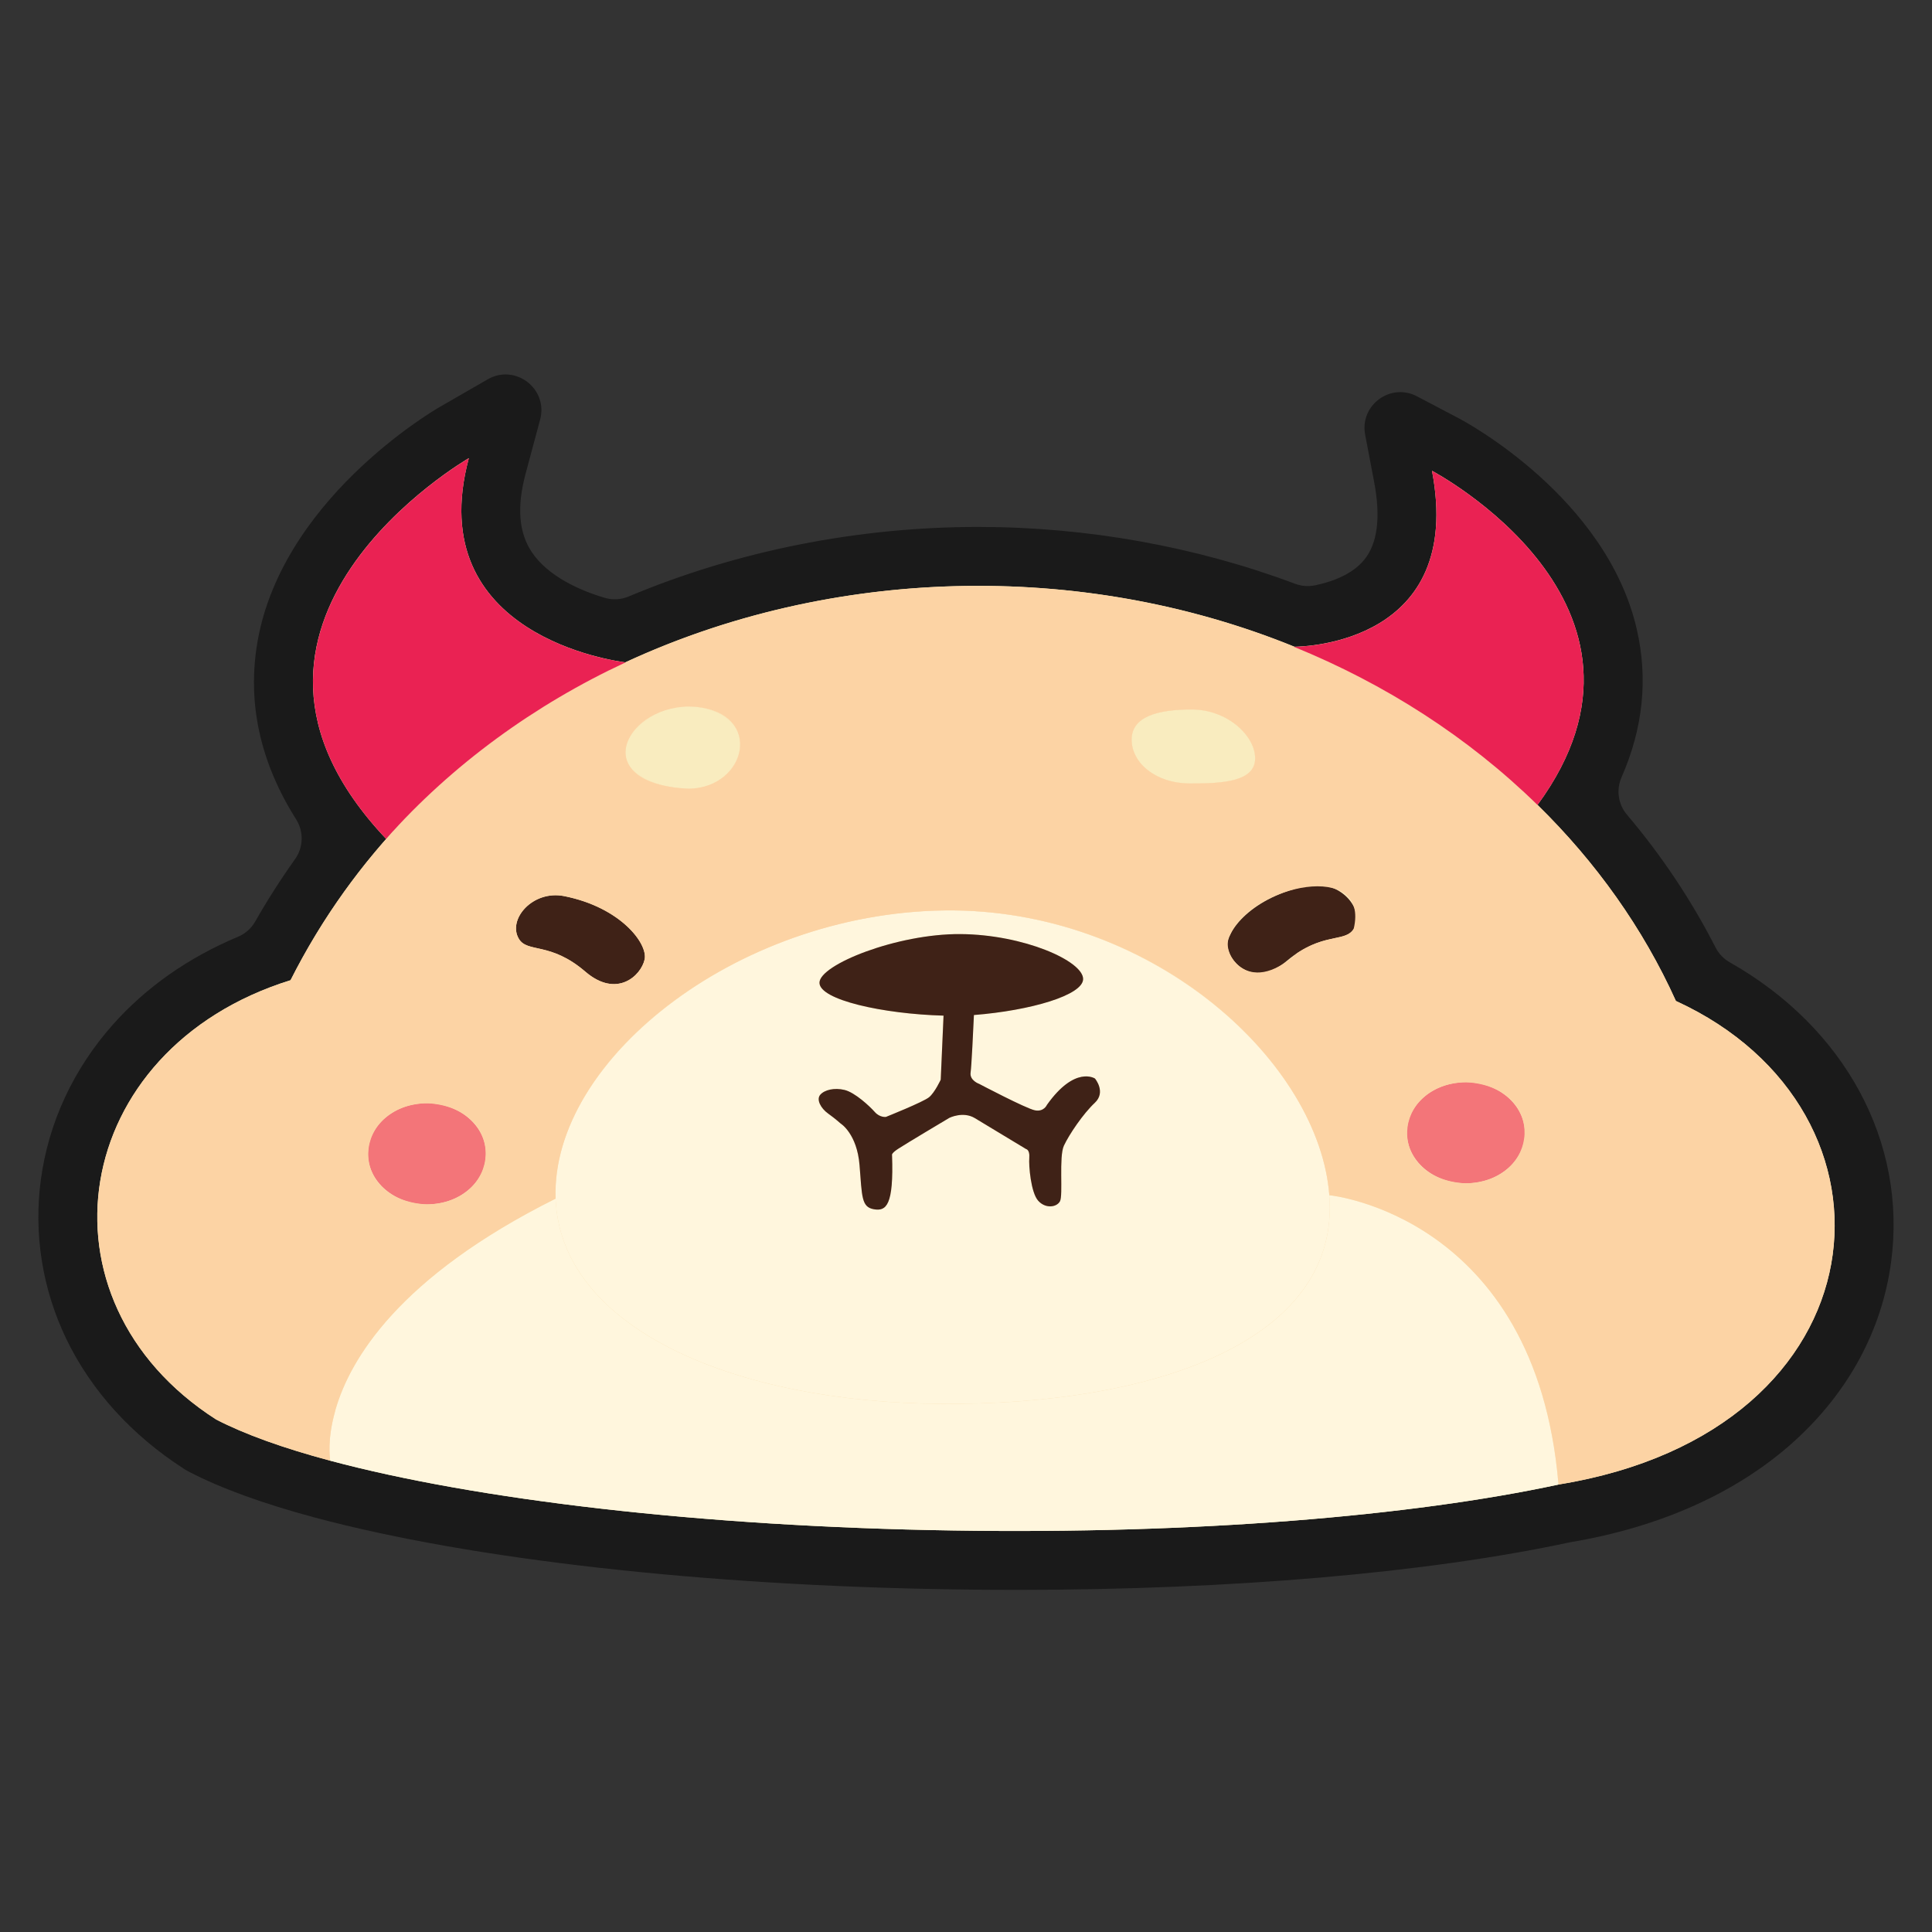 <?xml version="1.0" encoding="utf-8"?>
<!-- Generator: Adobe Illustrator 24.0.1, SVG Export Plug-In . SVG Version: 6.00 Build 0)  -->
<svg version="1.1" id="Layer_1" xmlns="http://www.w3.org/2000/svg" xmlns:xlink="http://www.w3.org/1999/xlink" x="0px" y="0px"
	 viewBox="0 0 500 500" style="enable-background:new 0 0 500 500;" xml:space="preserve">
<rect x="0" y="0" width="500" height="500" fill="#333333" stroke="none"/>
<style type="text/css">
	.st0{fill:#1A1A1A;}
	.st1{fill:#F9ECBF;}
	.st2{fill:#FCD3A4;}
	.st3{display:none;fill:#FCD3A4;}
	.st4{fill:#FFF6DD;}
	.st5{fill:#FCDBE0;}
	.st6{fill:#3F2217;}
	.st7{opacity:0.53;fill:#EA2253;}
	.st8{fill:#EA2253;}
</style>
<g>
	<g>
		<g>
			<path class="st0" d="M263.1,411.46c-5.48,0-11.05-0.04-16.56-0.13c-64.4-0.98-124.55-7.75-165.02-18.58
				c-13.39-3.59-24.38-7.58-32.64-11.88l-0.25-0.13c-0.25-0.13-0.49-0.27-0.73-0.42l-0.23-0.15c-13.59-8.72-24.16-20.4-30.56-33.76
				c-6.17-12.89-8.43-27.13-6.53-41.17c1.99-14.71,8.42-28.56,18.6-40.04c8.55-9.65,19.62-17.41,32.37-22.75
				c1.88-0.79,3.47-2.15,4.48-3.93c3.17-5.57,6.62-10.97,10.34-16.19c2.17-3.05,2.27-7.11,0.27-10.28
				c-9.04-14.32-12.48-29.17-10.26-44.35c5.54-37.84,45.63-61.34,47.33-62.32l12.5-7.21c7.15-4.12,15.72,2.46,13.57,10.43
				l-3.74,13.93c-2.33,8.67-1.79,15.35,1.63,20.42c4.2,6.21,12.39,9.87,18.81,11.76c2.03,0.6,4.21,0.5,6.17-0.32
				c28.08-11.8,59.21-18.02,90.55-18.02c28.07,0,56.27,5.07,81.94,14.7c1.63,0.61,3.39,0.77,5.1,0.43
				c4.28-0.86,9.65-2.76,12.81-6.61c3.46-4.21,4.32-11,2.57-20.2l-2.32-12.19c-1.45-7.62,6.55-13.55,13.42-9.93l10.98,5.78
				c1.55,0.82,38.04,20.38,45.9,54.51c2.95,12.81,1.62,25.63-3.95,38.3c-1.41,3.21-0.89,6.96,1.38,9.64
				c9.07,10.73,16.76,22.26,22.98,34.46c0.82,1.6,2.11,2.91,3.67,3.8c29.71,16.8,45.92,46.47,41.73,77.6
				c-2.38,17.66-11.09,33.72-25.19,46.45c-14.56,13.15-34.56,22.14-57.86,26.02C369.35,407.09,318.49,411.46,263.1,411.46
				C263.11,411.46,263.11,411.46,263.1,411.46z"/>
			<path class="st1" d="M433.72,259.05c-8.47-18.78-20.68-35.92-35.81-50.74l-0.03-0.01c-0.01-0.01-0.02-0.02-0.04-0.04l0.07,0.04
				c38.17-51.98-27.31-86.46-27.31-86.46c8.48,44.51-32.93,45.51-35.62,45.53c-55.46-22.57-120.02-20.6-173.14,4.04
				c-1.91-0.23-52.88-6.77-40.51-52.84c0,0-74.12,42.72-21.42,98.51l0.02-0.02c1.88-2.12,3.82-4.2,5.82-6.23
				c-12.05,12.4-22.41,26.69-30.56,42.84C17.91,271.5,7.59,336.35,55.9,367.34c7.37,3.83,17.38,7.42,29.56,10.68
				c37.59,10.06,95.83,17.07,161.32,18.07c62.54,0.98,118.63-3.73,156.54-11.88l0.02-0.01C488.9,370.28,495.87,287.5,433.72,259.05z
				 M403.33,384.17l-0.02-0.27c0.02,0.09,0.02,0.18,0.04,0.27L403.33,384.17z"/>
		</g>
	</g>
	<path class="st2" d="M125.77,298.69c-0.05,7.25-6.92,13.07-15.36,13.01c-8.44-0.06-15.22-5.97-15.19-13.19
		c0.06-7.23,6.92-13.07,15.36-13.01C119.02,285.57,125.81,291.47,125.77,298.69z"/>
	<path class="st2" d="M166.84,248.28c-0.91,4.23-7.22,10.17-15.35,3.19c-9.09-7.81-14.97-4.78-17.2-8.49
		c-3.01-5.01,3.55-12.68,11.72-11.06C160.63,234.82,167.68,244.21,166.84,248.28z"/>
	<path class="st2" d="M191.55,192.59c-0.05,6.05-5.64,11.58-13.26,11.54c-7.62-0.05-16.52-3.35-16.47-9.38
		c0.03-6.04,8.35-12.02,15.98-11.95C185.42,182.85,191.58,186.57,191.55,192.59z"/>
	<path class="st2" d="M324.83,196.28c-0.03,5.88-7.96,6.53-16.97,6.48c-9.02-0.07-15.04-5.5-14.99-11.39
		c0.02-5.9,6.73-7.8,15.73-7.75C317.62,183.67,324.87,190.4,324.83,196.28z"/>
	<path class="st2" d="M350.33,240.41c-2.29,3.7-8.13,0.58-17.32,8.28c-8.21,6.88-14.47,0.86-15.29-3.39
		c-0.81-4.07,6.36-13.38,21.02-16.1C346.93,227.69,353.39,235.43,350.33,240.41z"/>
	<path class="st2" d="M394.65,293.26c-0.06,7.23-6.93,13.05-15.37,12.99c-8.42-0.04-15.22-5.97-15.19-13.19
		c0.06-7.23,6.93-13.05,15.37-12.99C387.88,280.11,394.67,286.02,394.65,293.26z"/>
	<path class="st2" d="M344.04,309.4c0.09,1.13,0.14,2.25,0.13,3.38c-0.22,34.97-46.42,50.9-100.55,50.54
		c-53.15-0.34-98.43-19.3-99.83-53.06c-0.02-0.64-0.03-1.26-0.03-1.92c0.22-34.97,48.57-73.08,102.72-72.73
		C298.88,235.94,341.59,275.18,344.04,309.4z"/>
	<path class="st2" d="M403.31,383.9c0.02,0.09,0.02,0.17,0.04,0.26l-0.02,0.01L403.31,383.9z"/>
	<path class="st2" d="M397.9,208.31l-0.03-0.01c-1.04-1.01-2.07-2-3.13-3L397.9,208.31z"/>
	<path class="st2" d="M403.31,383.9c0.02,0.09,0.02,0.17,0.04,0.26l-0.02,0.01L403.31,383.9z"/>
	<path class="st2" d="M86.79,364.97l-1.33,13C85.36,377.38,84.62,372.48,86.79,364.97z"/>
	<path class="st3" d="M185.63,193.73c-7.77,3.62-15.12,7.86-21.94,12.64c-8.05,5.63-15.36,12.03-21.83,19.05
		c0,0-0.29-10.89,0.01-22.82c0.31-11.94,1.23-24.94,3.67-29.17c0.33-0.57,0.68-1.06,1.05-1.49c5.21-6.02,14.55,0.23,14.55,0.23
		L185.63,193.73z"/>
	<path class="st4" d="M246.47,235.61c-54.15-0.35-102.5,37.76-102.72,72.73c0,0.65,0.01,1.28,0.03,1.92
		c1.4,33.76,46.68,52.73,99.83,53.06c54.13,0.36,100.33-15.57,100.55-50.54c0.01-1.13-0.04-2.25-0.13-3.38
		C341.59,275.18,298.88,235.94,246.47,235.61z M280.3,253.39c-0.04,4.16-13.55,8.14-28.27,9.29c-0.16,3.81-0.62,13.28-0.86,14.91
		c-0.29,2.05,2.23,2.93,2.23,2.93s12.03,6.33,14.4,6.83c2.34,0.49,3.14-1.4,3.14-1.4c7.3-10.27,12.44-6.81,12.44-6.81
		s2.95,3.47-0.04,6.28c-3,2.79-6.64,8.19-7.99,11.08s-0.15,12.86-1.04,14.41c-0.89,1.58-3.79,1.96-5.66-0.19
		c-1.87-2.11-2.45-9.04-2.28-11.1c0.18-2.09-0.85-2.24-0.85-2.24s-10.22-6.2-13.26-8.02c-3.06-1.81-6.6-0.05-6.6-0.05
		s-11.34,6.76-13.23,8.01c-0.23,0.15-0.41,0.29-0.54,0.38c-0.13,0.1-0.23,0.15-0.26,0.2c-0.11,0.09-0.2,0.16-0.28,0.24
		c-0.18,0.18-0.28,0.29-0.31,0.33c-0.08,0.1-0.11,0.17-0.14,0.21s-0.04,0.07-0.03,0.09c-0.02,0.01-0.03,0.04-0.02,0.06
		c0,0.05-0.02,0.06,0.01,0.07c-0.01,0.03-0.01,0.03-0.01,0.03c0.47,13.03-1.51,14.59-4.72,14c-3.21-0.54-3.04-3.21-3.69-11.37
		c-0.65-8.17-4.88-10.78-4.88-10.78s-1.39-1.26-3.27-2.6c-1.88-1.35-3.12-3.63-1.99-4.87c1.1-1.25,3.61-1.85,6.27-1.23
		c2.68,0.66,6.49,4.22,7.8,5.71c1.32,1.51,2.89,1.27,2.89,1.27s9.68-3.86,11.18-5.1c1.5-1.24,3-4.52,3-4.52l0.72-16.59
		c-15.66-0.43-32.12-4.08-32.09-8.52c0.01-4.67,20.09-12.69,36.46-12.58C264.92,241.86,280.33,248.71,280.3,253.39z"/>
	<path class="st3" d="M358.05,220.67l-2.31-2.2c-5.4-5.03-11.28-9.68-17.59-13.89c-8.08-5.39-16.84-10.03-26.17-13.81l24.82-21.3
		c0,0,9.67-6.29,14.73,0.2l0.01,0.01c0.3,0.37,0.57,0.78,0.84,1.25C357.13,179.44,358.05,220.67,358.05,220.67z"/>
	<path class="st5" d="M397.9,208.31l-0.03-0.01c-1.04-1.01-2.07-2-3.13-3L397.9,208.31z"/>
	<path class="st4" d="M403.31,383.9c0.02,0.09,0.02,0.17,0.04,0.26l-0.02,0.01L403.31,383.9z"/>
	<path class="st1" d="M191.55,192.59c-0.05,6.05-5.64,11.58-13.26,11.54c-7.62-0.05-16.52-3.35-16.47-9.38
		c0.03-6.04,8.35-12.02,15.98-11.95C185.42,182.85,191.58,186.57,191.55,192.59z"/>
	<path class="st1" d="M324.83,196.28c-0.03,5.88-7.96,6.53-16.97,6.48c-9.02-0.07-15.04-5.5-14.99-11.39
		c0.02-5.9,6.73-7.8,15.73-7.75C317.62,183.67,324.87,190.4,324.83,196.28z"/>
	<path class="st6" d="M283.33,285.41c-3,2.8-6.64,8.19-7.99,11.08c-1.35,2.89-0.16,12.86-1.03,14.42c-0.88,1.57-3.78,1.94-5.65-0.19
		c-1.87-2.13-2.45-9.04-2.28-11.12c0.17-2.08-0.85-2.24-0.85-2.24s-10.23-6.18-13.27-8.01c-3.05-1.82-6.59-0.04-6.59-0.04
		s-11.34,6.75-13.23,8c-1.89,1.24-1.58,1.64-1.58,1.64c0.46,13.02-1.51,14.58-4.72,14c-3.21-0.57-3.04-3.23-3.69-11.39
		c-0.65-8.16-4.87-10.78-4.87-10.78s-1.4-1.26-3.28-2.61c-1.87-1.34-3.11-3.62-2-4.87c1.1-1.25,3.62-1.86,6.28-1.22
		c2.67,0.65,6.49,4.2,7.81,5.7c1.32,1.5,2.89,1.28,2.89,1.28s9.67-3.86,11.17-5.1c1.5-1.25,3.01-4.54,3.01-4.54l0.73-16.57
		c-15.68-0.44-32.14-4.08-32.11-8.53c0.03-4.68,20.11-12.69,36.47-12.58c16.37,0.11,31.79,6.97,31.76,11.64
		c-0.03,4.16-13.55,8.15-28.26,9.31c-0.17,3.79-0.62,13.28-0.86,14.9c-0.29,2.04,2.22,2.92,2.22,2.92s12.04,6.34,14.39,6.83
		c2.35,0.49,3.14-1.39,3.14-1.39c7.29-10.28,12.44-6.82,12.44-6.82S286.32,282.61,283.33,285.41z"/>
	<path class="st6" d="M166.84,248.28c-0.91,4.23-7.22,10.17-15.35,3.19c-9.09-7.81-14.97-4.78-17.2-8.49
		c-3.01-5.01,3.55-12.68,11.72-11.06C160.63,234.82,167.68,244.21,166.84,248.28z"/>
	<path class="st6" d="M350.33,240.41c-2.29,3.7-8.13,0.58-17.32,8.28c-8.21,6.88-14.47,0.86-15.29-3.39
		c-0.81-4.07,6.36-13.38,21.02-16.1C346.93,227.69,353.39,235.43,350.33,240.41z"/>
	<path class="st7" d="M394.65,293.26c-0.06,7.23-6.93,13.05-15.37,12.99c-8.42-0.04-15.22-5.97-15.19-13.19
		c0.06-7.23,6.93-13.05,15.37-12.99C387.88,280.11,394.67,286.02,394.65,293.26z"/>
	<path class="st7" d="M125.77,298.69c-0.05,7.25-6.92,13.07-15.36,13.01c-8.44-0.06-15.22-5.97-15.19-13.19
		c0.06-7.23,6.92-13.07,15.36-13.01C119.02,285.57,125.81,291.47,125.77,298.69z"/>
	<g>
		<path class="st4" d="M403.31,383.9l0.02,0.27l0.01,0.02l-0.02,0.01c-37.91,8.16-94,12.87-156.54,11.89
			c-65.48-1-123.73-8.01-161.32-18.06c0,0-0.01-0.02,0-0.05c-0.1-0.6-0.85-5.49,1.33-13l0-0.05c3.78-13.21,16.47-34.47,56.95-54.69
			l0.04,0.03c1.4,33.76,46.68,52.73,99.83,53.06c54.13,0.36,100.33-15.57,100.55-50.54c0.01-1.13-0.04-2.25-0.13-3.38l0.15-0.06
			C344.19,309.34,397.37,314.66,403.31,383.9z"/>
		<g>
			<path class="st2" d="M433.72,259.05c-8.47-18.78-20.68-35.92-35.81-50.74l-0.03-0.01c-93.3-90.96-264.44-69.99-322.68,45.39
				c-57.28,17.82-67.6,82.66-19.29,113.66c7.37,3.83,17.38,7.42,29.56,10.68c0,0-0.01-0.02,0-0.05c-0.1-0.6-0.85-5.49,1.33-13.01
				v-0.05c3.78-13.21,16.47-34.47,56.95-54.69l0.04,0.03c-1.24-36.57,48.53-75.23,103.47-74.64c52.37,0.74,94.2,39.72,96.78,73.78
				l0.15-0.06c0,0,53.18,5.32,59.12,74.55c0.02,0.09,0.02,0.18,0.04,0.27l-0.02,0.01l0.01,0.02
				C488.9,370.28,495.87,287.5,433.72,259.05z M110.41,311.7c-20.94-1.17-19.39-25.83,0.17-26.19
				C131.52,286.68,129.98,311.35,110.41,311.7z M166.83,248.28c-0.91,4.23-7.22,10.17-15.35,3.18c-9.09-7.8-14.97-4.77-17.2-8.49
				c-3.01-5.01,3.55-12.69,11.72-11.07C160.63,234.82,167.68,244.21,166.83,248.28z M178.29,204.12
				c-27.12-1.26-16.3-22.46,1.68-21.21C197.72,184.57,193.4,203.83,178.29,204.12z M307.86,202.76
				c-9.02-0.07-15.04-5.49-14.99-11.39c0.02-5.9,6.73-7.8,15.74-7.75c9.01,0.05,16.25,6.77,16.22,12.66
				C324.8,202.16,316.87,202.81,307.86,202.76z M350.33,240.41c-1.99,3.23-6.95,1.22-14.53,6.18c-13.24,12.12-20.28-0.67-17.48-4.59
				C323.99,228.98,354.64,222.41,350.33,240.41z M379.27,306.25c-20.93-1.16-19.39-25.82,0.18-26.17
				C400.37,281.22,398.86,305.9,379.27,306.25z"/>
			<path class="st8" d="M397.91,208.31l-0.07-0.04c-17.88-17.49-39.42-31.3-62.99-40.88c0,0,44.52,0.46,35.75-45.53
				C370.6,121.85,436.08,156.33,397.91,208.31z"/>
			<path class="st8" d="M161.9,171.43c-23.51,10.93-44.89,26.43-61.96,45.65l-0.02,0.02c-52.7-55.79,21.42-98.51,21.42-98.51
				C108.72,165.53,161.9,171.43,161.9,171.43z"/>
		</g>
	</g>
</g>
</svg>
